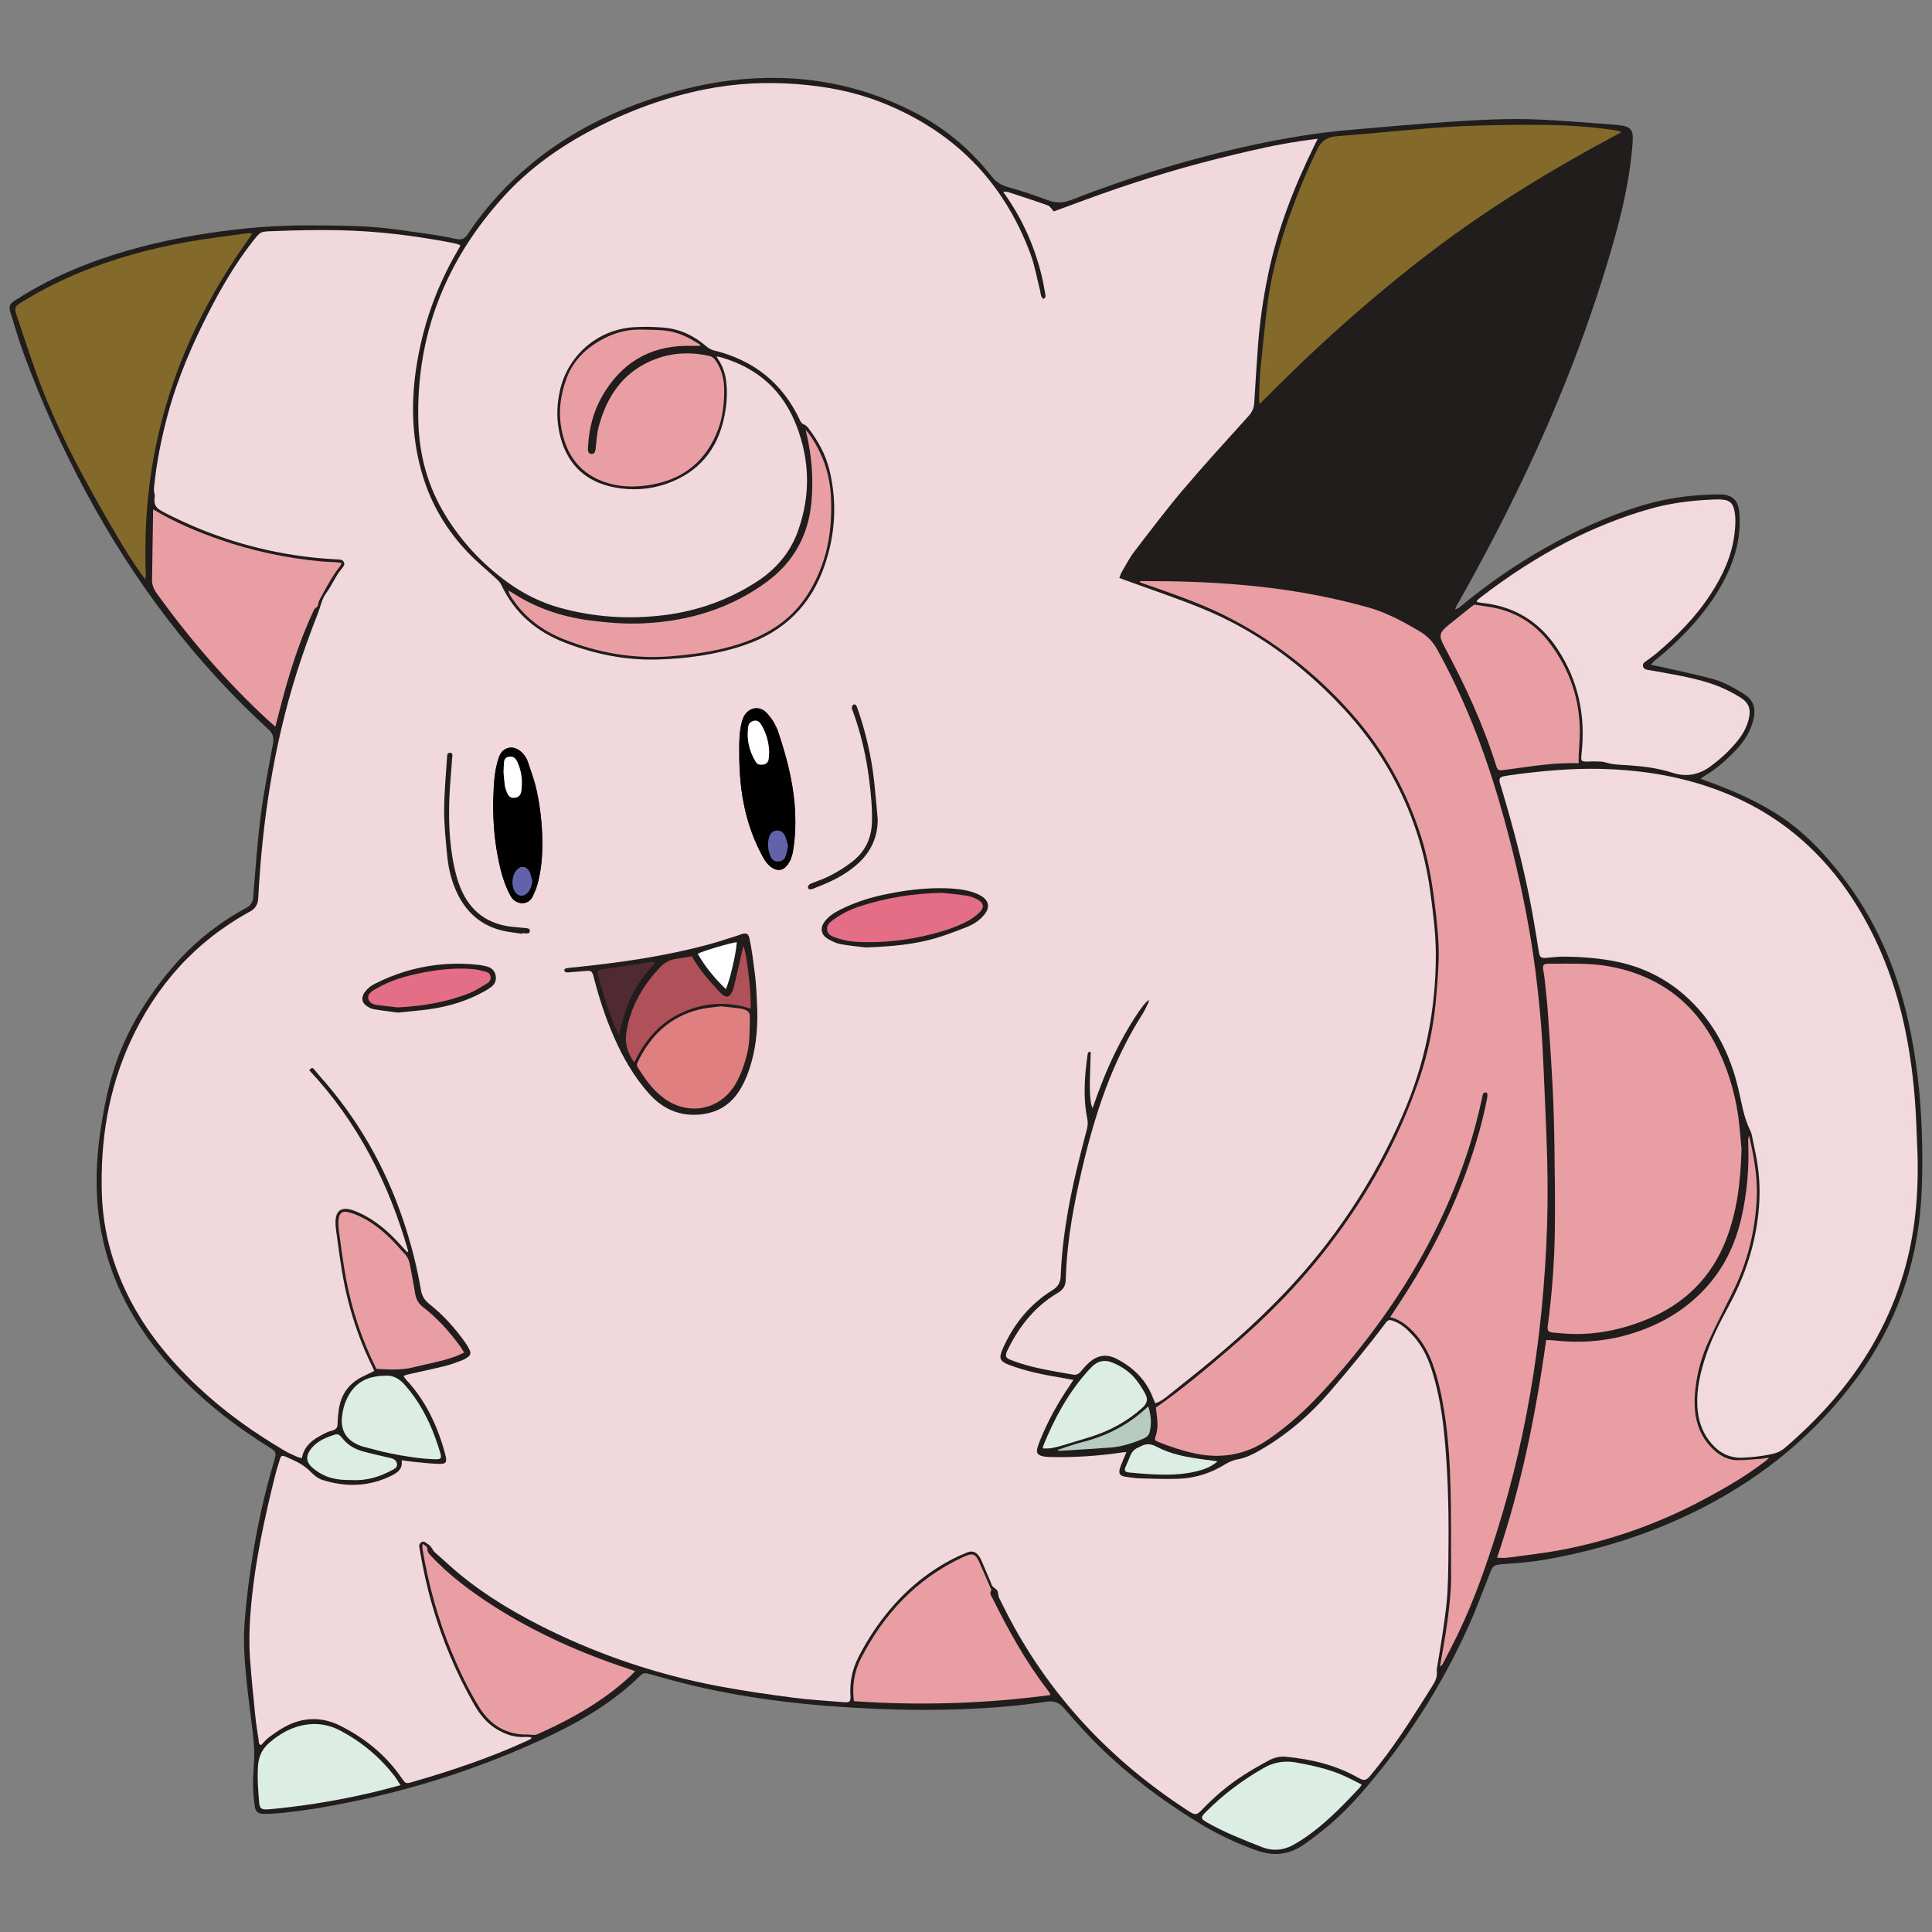 <?xml version="1.0" encoding="utf-8"?>
<!-- Generator: Adobe Illustrator 24.3.0, SVG Export Plug-In . SVG Version: 6.00 Build 0)  -->
<svg version="1.1" id="Layer_1" xmlns="http://www.w3.org/2000/svg" xmlns:xlink="http://www.w3.org/1999/xlink" x="0px" y="0px"
	 viewBox="0 0 720 720" style="enable-background:new 0 0 720 720;" xml:space="preserve">
<rect x="0" y="0" width="720" height="720" fill="#808080" stroke="none"/>
<style type="text/css">
	.st0{fill:#211D1C;}
	.st1{fill:#F1D8DD;}
	.st2{fill:#E89EA3;}
	.st3{fill:#F1D9DE;}
	.st4{fill:#83692A;}
	.st5{fill:#DCEDE6;}
	.st6{fill:#B8CBC3;}
	.st7{fill:#FFFFFF;}
	.st8{fill:#6262AB;}
	.st9{fill:#DF7F80;}
	.st10{fill:#B05159;}
	.st11{fill:#4F2A33;}
	.st12{fill:#E56E87;}
</style>
<g>
	<path class="st0" d="M615.18,247.73c2.72,0.58,5.08,1.05,7.42,1.59c5.18,1.19,10.38,2.27,15.5,3.66c3.91,1.06,7.49,3,10.95,5.1
		c0.46,0.28,0.9,0.59,1.34,0.89c2.96,2.02,3.9,4.8,3.25,8.26c-0.9,4.81-3.36,8.75-6.66,12.23c-3.58,3.78-7.45,7.21-11.97,9.85
		c-0.39,0.23-0.73,0.54-1.28,0.95c2.21,0.8,4.22,1.48,6.2,2.25c8.73,3.41,17.24,7.27,24.97,12.66c8.31,5.8,15.13,13.1,21.33,21.06
		c12.6,16.18,20.54,34.47,24.95,54.4c3.06,13.84,4.61,27.86,5.05,42.02c0.26,8.35,0.25,16.7-0.3,25.02
		c-1.61,24.33-9.57,46.4-24.07,66.02c-15.07,20.39-34.13,36.13-56.58,47.81c-18.72,9.74-38.62,16.03-59.34,19.72
		c-5.35,0.95-10.81,1.28-16.24,1.74c-2.88,0.25-3.32,0.48-4.4,3.2c-2.73,6.88-5.26,13.84-8.32,20.57
		c-10.49,23.08-24.17,44.12-41.04,63.06c-5.93,6.66-12.63,12.47-19.96,17.58c-5.41,3.77-11.09,4.51-17.25,2.38
		c-7.98-2.76-15.54-6.43-22.72-10.85c-13.22-8.15-25.59-17.45-36.65-28.37c-4.45-4.39-8.65-9.05-12.72-13.8
		c-1.88-2.19-3.69-2.99-6.62-2.56c-9.85,1.48-19.78,2.32-29.73,2.74c-11.64,0.48-23.28,0.4-34.92-0.12
		c-22.49-1-44.81-3.38-66.77-8.53c-5.76-1.35-11.46-2.97-17.16-4.55c-1.13-0.31-1.89-0.16-2.71,0.65
		c-10.52,10.34-23.06,17.59-36.34,23.71c-22.08,10.18-45.02,17.81-68.8,22.88c-10.07,2.15-20.21,3.93-30.48,4.86
		c-1.61,0.15-3.23,0.19-4.84,0.17c-2.02-0.02-3.03-0.76-3.31-2.8c-0.38-2.79-0.67-5.62-0.67-8.44c0-3.63,0.44-7.25,0.46-10.88
		c0.01-2.68-0.25-5.36-0.55-8.03c-0.72-6.42-1.64-12.81-2.29-19.24c-0.71-7.1-1.3-14.23-0.79-21.37c0.45-6.23,1.14-12.46,2.01-18.65
		c1.74-12.47,4.19-24.8,7.55-36.94c0.54-1.94,1.11-3.88,1.66-5.82c0.66-2.32,0.47-2.89-1.58-4.17c-6.35-3.95-12.5-8.19-18.35-12.86
		c-12.62-10.07-23.68-21.57-32.14-35.41c-7.99-13.08-12.66-27.26-13.92-42.57c-0.77-9.38-0.23-18.68,1.16-27.97
		c1.18-7.86,2.74-15.64,5.22-23.2c4.42-13.5,11.72-25.37,20.77-36.21c7.94-9.51,17.39-17.22,28.3-23.1
		c1.65-0.89,2.39-2.04,2.55-3.95c0.84-10.19,1.54-20.4,2.83-30.54c1.14-8.93,2.93-17.78,4.55-26.64c0.4-2.2,0.04-3.79-1.69-5.37
		c-27.63-25.3-49.86-54.79-67.63-87.7c-9.12-16.9-17.01-34.37-23.62-52.4c-1.81-4.92-3.25-9.98-4.8-14.99
		c-0.83-2.67-0.55-3.38,1.78-4.89c9.88-6.39,20.48-11.33,31.57-15.22c13.31-4.66,27.02-7.72,40.95-9.82
		c12.33-1.85,24.73-2.89,37.2-2.8c7.6,0.05,15.22,0.03,22.79,0.55c6.83,0.47,13.63,1.57,20.42,2.51c3.8,0.53,7.58,1.19,11.33,2
		c1.95,0.42,3.1-0.04,4.21-1.71c6.65-9.98,14.63-18.78,23.91-26.4c12.36-10.16,26.26-17.55,41.27-22.93
		c10.61-3.8,21.47-6.64,32.66-8.01c24.83-3.05,48.42,0.91,70.52,12.82c10.63,5.73,19.6,13.5,27.04,23c1.62,2.07,3.56,3.21,6.1,3.92
		c4.98,1.39,9.9,3.04,14.74,4.86c2.96,1.11,5.62,1.1,8.57-0.05c22.3-8.66,45.11-15.67,68.52-20.67c11.66-2.49,23.4-4.43,35.28-5.46
		c12.53-1.09,25.07-2.23,37.62-3.05c11.01-0.72,22.05-1.33,33.09-0.83c8.94,0.4,17.85,1.18,26.78,1.81c1.41,0.1,2.82,0.23,4.21,0.45
		c2.86,0.45,3.99,1.72,3.94,4.65c-0.04,2.22-0.27,4.43-0.51,6.64c-1.22,11.14-3.78,22-6.86,32.75
		c-8.51,29.77-19.71,58.5-32.99,86.45c-7.8,16.42-16.22,32.51-25.2,48.32c-0.22,0.38-0.36,0.8-0.68,1.51
		c1.31-0.35,1.99-1.09,2.73-1.69c9.51-7.77,19.53-14.79,30.21-20.86c11.97-6.8,24.41-12.56,37.64-16.46
		c8.96-2.64,18.17-3.76,27.5-3.86c0.4,0,0.81-0.01,1.21,0.01c4.01,0.2,6.19,2.21,6.59,6.23c0.73,7.4-0.6,14.47-3.5,21.28
		c-3.5,8.21-8.57,15.38-14.57,21.92c-4.15,4.52-8.63,8.7-13.43,12.52C616.21,246.6,615.85,247.05,615.18,247.73z"/>
	<g>
		<path class="st1" d="M198.06,647.89c-0.52,0.27-1.02,0.58-1.55,0.82c-13.98,6.41-28.52,11.28-43.28,15.51
			c-1.88,0.54-2.19,0.39-3.33-1.3c-5.9-8.67-13.73-15.09-23.05-19.76c-7.02-3.51-14.03-3.29-20.88,0.47
			c-2.05,1.13-3.98,2.52-5.86,3.92c-1,0.75-1.79,1.78-2.74,2.76c-1.09-0.16-0.88-1.19-0.98-1.88c-0.49-3.06-0.97-6.12-1.28-9.2
			c-0.7-6.96-1.41-13.93-1.92-20.9c-0.51-7.06-0.18-14.12,0.5-21.17c1.51-15.79,4.87-31.22,8.66-46.58c0.55-2.22,1.24-4.4,1.9-6.59
			c0.48-1.56,0.86-1.74,2.33-1.08c1.84,0.84,3.73,1.6,5.44,2.64c1.47,0.89,2.86,2.02,4.07,3.25c1.22,1.23,2.5,2.23,4.15,2.75
			c8.7,2.73,17.22,2.52,25.52-1.55c2.36-1.16,4.38-2.51,3.94-5.8c1.67,0.22,3.1,0.46,4.55,0.59c3.01,0.29,6.02,0.64,9.04,0.76
			c3,0.12,3.45-0.54,2.66-3.48c-2.79-10.41-7.18-20-14.65-27.97c-0.31-0.33-0.54-0.75-0.91-1.28c0.52-0.21,0.91-0.43,1.33-0.53
			c4.79-1.09,9.59-2.1,14.36-3.27c2.08-0.51,4.09-1.32,6.11-2.07c0.75-0.28,1.47-0.68,2.12-1.15c1.04-0.76,1.23-1.45,0.72-2.63
			c-0.4-0.92-0.91-1.81-1.49-2.63c-3.86-5.48-8.29-10.44-13.57-14.6c-1.76-1.38-2.73-3.02-3.1-5.2c-1.49-8.77-3.7-17.37-6.53-25.8
			c-6.81-20.31-17.27-38.5-31.63-54.43c-0.58-0.65-1.09-1.37-1.66-2.03c-0.59-0.68-1.14-0.57-1.78,0.39
			c18.07,19.29,29.68,42.2,36.88,67.48c-0.13,0.1-0.25,0.19-0.38,0.29c-0.57-0.61-1.15-1.2-1.7-1.82c-2.98-3.41-6.2-6.55-9.89-9.18
			c-2.64-1.89-5.45-3.47-8.52-4.55c-4.47-1.57-6.75,0.04-6.62,4.84c0.05,2.07,0.45,4.14,0.72,6.21c1,7.67,2.09,15.33,4.04,22.84
			c2.15,8.3,5.01,16.33,8.81,24.02c0.29,0.6,0.56,1.21,0.88,1.9c-0.47,0.24-0.87,0.46-1.29,0.66c-1.21,0.59-2.44,1.13-3.63,1.76
			c-5.04,2.67-7.71,6.95-8.38,12.55c-0.19,1.6-0.36,3.21-0.38,4.83c-0.02,1.29-0.55,1.99-1.75,2.34c-0.97,0.28-1.94,0.59-2.84,1.05
			c-1.43,0.73-2.89,1.46-4.18,2.41c-2.27,1.67-4.02,3.78-4.54,6.94c-0.78-0.25-1.48-0.39-2.12-0.68c-1.47-0.67-2.95-1.32-4.34-2.14
			c-11.64-6.86-22.59-14.65-32.42-23.95c-11.14-10.54-20.65-22.33-27.13-36.36c-5.17-11.19-8.12-22.93-8.52-35.27
			c-0.63-19.72,2.35-38.81,10.6-56.83c9.59-20.94,24.25-37.36,44.58-48.49c2.14-1.17,2.99-2.78,3.11-5.18
			c1.47-28.33,5.69-56.22,14.17-83.35c2.39-7.63,5.12-15.17,8.05-22.61c0.98-2.48,1.38-5.2,3.04-7.47c1.58-2.16,2.76-4.61,4.17-6.91
			c0.56-0.91,1.26-1.75,1.92-2.6c0.47-0.6,0.91-1.22,0.58-2.02c-0.37-0.88-1.17-1.03-2-1.08c-2.01-0.13-4.03-0.22-6.04-0.39
			c-18.21-1.56-35.62-6.17-52.21-13.84c-2.56-1.18-5.11-2.42-7.59-3.77c-2.59-1.41-3.1-2.7-2.66-5.65c0.07-0.45-0.19-0.95-0.25-1.43
			c-0.06-0.51-0.12-1.04-0.06-1.54c0.92-9.26,2.7-18.36,5.13-27.34c3.69-13.64,9.25-26.53,15.73-39.05
			c4.44-8.56,9.29-16.86,15.17-24.52c3.95-5.15,3.44-4.62,9.17-4.86c7.93-0.33,15.88-0.46,23.81-0.31
			c14.22,0.28,28.31,2.04,42.28,4.73c0.72,0.14,1.44,0.34,2.15,0.55c0.24,0.07,0.46,0.23,0.78,0.4c-0.36,0.64-0.67,1.23-1,1.81
			c-8.12,13.88-13.33,28.8-15.61,44.69c-1.91,13.34-1.35,26.59,2.63,39.56c3.32,10.82,9.02,20.27,16.82,28.41
			c3.34,3.49,7.11,6.57,10.66,9.87c0.67,0.62,1.35,1.34,1.73,2.15c4.91,10.51,13.07,17.43,23.75,21.55
			c10.98,4.23,22.32,6.57,34.12,6.27c11.08-0.29,21.97-1.76,32.54-5.3c15.04-5.03,25.1-15.04,30.17-29.99
			c3.88-11.46,4.6-23.18,1.79-35.01c-1.4-5.92-4.3-11.15-7.96-15.97c-0.43-0.56-1.04-1.11-1.69-1.36c-0.8-0.31-1.12-0.87-1.43-1.55
			c-6.45-13.87-17.28-22.38-32.03-26.02c-1.16-0.29-2.02-0.81-2.93-1.58c-4.55-3.91-9.82-6.41-15.82-6.92
			c-3.67-0.31-7.41-0.38-11.09-0.15c-13.57,0.84-24.7,10.51-27.61,23.76c-1.3,5.89-1.3,11.74,0.33,17.58
			c2.87,10.32,9.73,16.4,20.11,18.37c6.5,1.23,13.07,0.83,19.34-1.37c11.93-4.2,19.04-12.72,21.53-25.07
			c0.91-4.5,1.26-9.06,0.6-13.65c-0.4-2.77-1.35-5.34-2.92-7.67c-0.17-0.26-0.29-0.55-0.57-1.1c0.84,0.2,1.42,0.3,1.98,0.47
			c13.38,3.98,22.76,12.29,27.81,25.43c4.98,12.98,5.24,25.96,0.58,39.08c-2.97,8.36-8.45,14.6-15.83,19.29
			c-10.33,6.57-21.59,10.59-33.72,12.14c-13.24,1.69-26.33,0.88-39.21-2.69c-7.21-2-13.8-5.33-19.83-9.74
			c-9.24-6.76-16.89-15-22.87-24.77c-6.47-10.58-9.67-22.1-10.05-34.48c-0.98-32.47,10.14-60.39,31.79-84.26
			c9.5-10.48,20.91-18.58,33.43-25.11c13.14-6.85,26.93-11.91,41.48-14.83c11.43-2.29,22.94-2.87,34.55-1.96
			c10.53,0.83,20.84,2.73,30.69,6.55c27.12,10.52,45.98,29.36,56.15,56.66c1.63,4.38,2.4,9.09,3.59,13.64
			c0.28,1.07,0.16,2.29,1.15,3.17c1.2-0.31,0.88-1.24,0.76-1.94c-0.4-2.32-0.8-4.65-1.37-6.93c-2.63-10.7-7.01-20.61-13.33-29.66
			c-0.26-0.38-0.51-0.76-0.98-1.45c0.86,0.08,1.44,0.04,1.96,0.21c4.92,1.61,9.85,3.2,14.72,4.95c0.82,0.29,1.36,1.34,2.22,2.23
			c7.79-2.83,15.75-5.88,23.82-8.61c8.09-2.73,16.24-5.32,24.45-7.64c8.15-2.31,16.39-4.33,24.64-6.26
			c8.3-1.95,16.68-3.52,25.45-4.56c-0.44,0.88-0.77,1.53-1.09,2.18c-7.57,15.39-13.8,31.25-17.34,48.1
			c-1.91,9.1-3.24,18.28-3.89,27.56c-0.48,6.85-0.94,13.7-1.34,20.55c-0.11,1.91-0.76,3.42-2.06,4.86
			c-8.2,9.1-16.49,18.13-24.41,27.47c-6.35,7.49-12.27,15.35-18.25,23.15c-1.75,2.28-3.07,4.9-4.55,7.39
			c-0.4,0.68-0.64,1.45-1.04,2.37c0.69,0.27,1.22,0.49,1.76,0.68c9.6,3.51,19.31,6.75,28.78,10.59
			c17.3,7.01,32.45,17.39,45.93,30.26c9.75,9.31,18.22,19.61,24.8,31.43c7.71,13.87,12.6,28.65,14.69,44.38
			c1.02,7.67,2.02,15.35,2.02,23.11c0,20.73-4.04,40.62-12.34,59.65c-10.76,24.69-25.41,46.78-43.96,66.3
			c-11.53,12.13-24.16,23.03-37.29,33.38c-2.12,1.67-4.17,3.41-6.3,5.06c-1.42,1.1-2.83,2.25-4.71,2.76
			c-0.43-1.05-0.81-2.04-1.23-3.03c-2.63-6.17-7.23-10.49-13.08-13.5c-3.98-2.05-7.44-1.38-10.72,1.75
			c-1.02,0.97-1.93,2.06-2.86,3.13c-0.73,0.84-1.58,1.18-2.69,0.98c-6.76-1.18-13.55-2.2-20.1-4.35c-1.21-0.4-2.43-0.81-3.6-1.32
			c-1.32-0.58-1.55-1.23-1.1-2.59c0.13-0.38,0.31-0.75,0.49-1.11c4.3-8.77,10.19-16.15,18.73-21.16c1.95-1.14,2.78-2.67,2.84-4.93
			c0.33-12.02,2.26-23.83,4.82-35.55c2.65-12.11,5.77-24.07,10.13-35.69c3.62-9.67,8.09-18.93,13.64-27.65
			c0.86-1.36,1.51-2.85,2.22-4.3c0.12-0.24,0.08-0.57,0.13-0.99c-2.21,1.38-8,10.46-12.29,19.14c-3.37,6.82-6.12,13.89-8.65,21.15
			c-0.75-1.2-1.13-5.21-1-10.48c0.08-3.48,0.21-6.96,0.31-10.46c-0.94-0.07-1.09,0.43-1.16,0.99c-0.24,1.94-0.53,3.87-0.71,5.81
			c-0.58,6.19-0.64,12.35,0.64,18.49c0.25,1.19,0.06,2.56-0.26,3.76c-2.69,10.21-5.28,20.45-7.09,30.87
			c-1.35,7.83-2.31,15.71-2.61,23.66c-0.09,2.33-0.95,3.91-2.92,5.13c-8.52,5.26-14.55,12.67-18.6,21.77
			c-0.05,0.12-0.11,0.24-0.17,0.37c-1.46,3.38-0.97,4.5,2.47,5.81c6.39,2.43,13.05,3.74,19.76,4.84c1.31,0.21,2.62,0.48,4.19,0.76
			c-0.48,0.75-0.81,1.3-1.17,1.82c-4.6,6.68-8.51,13.72-11.48,21.27c-0.32,0.81-0.63,1.64-0.82,2.49c-0.35,1.5,0.1,2.31,1.6,2.75
			c0.89,0.26,1.85,0.36,2.78,0.39c9.31,0.27,18.56-0.39,27.77-1.75c0.25-0.04,0.51-0.04,1.1-0.09c-0.44,1.04-0.8,1.87-1.14,2.71
			c-0.45,1.12-0.96,2.23-1.3,3.38c-0.55,1.85-0.09,2.73,1.78,3.07c2.05,0.36,4.13,0.62,6.21,0.68c4.5,0.14,9.02,0.26,13.52,0.14
			c6.31-0.17,12.19-2,17.57-5.32c1.51-0.93,3.06-1.62,4.82-1.94c2.88-0.52,5.49-1.78,8.01-3.22c10.11-5.76,18.79-13.2,26.37-22.02
			c7.02-8.18,13.89-16.47,20.36-25.09c1.36-1.81,1.6-1.89,3.69-1.07c2.77,1.09,4.87,3.1,6.83,5.24c3.88,4.21,6.06,9.34,7.63,14.75
			c2.13,7.32,3.38,14.81,4.11,22.4c1.24,12.88,1.64,25.79,1.57,38.72c-0.03,6.46-0.06,12.93-0.38,19.38
			c-0.22,4.43-0.85,8.84-1.46,13.23c-0.69,4.93-1.57,9.83-2.35,14.74c-0.11,0.66-0.25,1.35-0.18,2.01c0.25,2.16-0.69,3.84-1.79,5.59
			c-5.46,8.65-10.85,17.35-16.97,25.57c-1.93,2.59-3.94,5.12-5.99,7.62c-1.55,1.89-2.41,2.04-4.52,0.83
			c-8.35-4.77-17.47-6.91-26.93-7.84c-2.19-0.22-4.35,0.28-6.25,1.3c-3.38,1.81-6.71,3.71-9.93,5.79
			c-5.56,3.59-10.57,7.89-15.15,12.68c-1.89,1.98-2.51,2.07-4.86,0.55c-29.16-18.84-52.22-43.28-68.11-74.29
			c-0.86-1.68-1.67-3.38-2.53-5.05c-0.42-0.82-0.39-1.75-0.61-2.56c-0.21-0.77-1.32-1.25-1.95-1.95c-0.3-0.33-0.39-0.85-0.57-1.28
			c-1.16-2.72-2.3-5.46-3.48-8.17c-0.32-0.73-0.71-1.46-1.2-2.09c-1.09-1.4-2.57-1.72-4.16-1.09c-1.81,0.72-3.6,1.52-5.33,2.41
			c-12.2,6.28-21.8,15.45-29.41,26.75c-2.14,3.17-4.08,6.5-5.82,9.91c-2.3,4.51-3.3,9.36-2.96,14.46c0.13,1.99-0.31,2.47-2.28,2.31
			c-6.51-0.52-13.04-0.89-19.5-1.75c-9.33-1.23-18.67-2.57-27.91-4.33c-21.85-4.18-42.81-11.13-62.8-20.92
			c-11.7-5.73-22.88-12.31-32.99-20.58c-3.18-2.6-6.14-5.45-9.25-8.13c-1.06-0.91-1.36-2.39-2.66-3.15
			c-0.81-0.48-1.41-1.36-2.46-0.78c-1.14,0.63-0.85,1.7-0.68,2.7c1.17,6.83,2.6,13.61,4.51,20.28c3.76,13.12,8.99,25.64,15.76,37.5
			c2.06,3.61,4.59,6.81,8.18,9.05c3.33,2.08,6.89,3.32,10.89,3.06c0.71-0.05,1.43,0.06,2.14,0.09
			C197.96,647.56,198.01,647.73,198.06,647.89z M275.5,279.39c-0.06,9.03,0.65,15.9,2.22,22.68c1.41,6.05,3.58,11.82,6.57,17.28
			c0.88,1.61,1.91,3.09,3.52,4.07c2.13,1.29,3.96,1,5.51-0.93c1.16-1.45,1.82-3.13,2.13-4.95c1.06-6.07,1.16-12.17,0.62-18.28
			c-0.8-9.02-3.14-17.71-5.99-26.27c-0.9-2.72-2.38-5.13-4.3-7.23c-2.45-2.69-6.27-2.34-8.26,0.72c-0.5,0.77-0.83,1.69-1.07,2.58
			C275.38,273.13,275.52,277.31,275.5,279.39z M282.23,376.86c-0.17-3.42-0.24-6.85-0.53-10.27c-0.3-3.48-0.79-6.95-1.27-10.41
			c-0.31-2.2-0.68-4.39-1.15-6.55c-0.35-1.61-1.08-1.99-2.64-1.59c-0.45,0.12-0.88,0.33-1.33,0.47c-3.79,1.18-7.54,2.48-11.36,3.5
			c-16.28,4.37-32.91,6.75-49.65,8.46c-1.14,0.12-2.28,0.19-3.4,0.39c-0.27,0.05-0.65,0.54-0.64,0.8c0.02,0.25,0.46,0.6,0.77,0.68
			c0.44,0.11,0.94,0.02,1.4-0.02c2.01-0.15,4.02-0.32,6.03-0.48c1.82-0.15,2.19,0.11,2.7,1.92c0.13,0.45,0.24,0.91,0.36,1.36
			c1.87,7.24,4.22,14.31,7.21,21.17c3.38,7.75,7.54,15.04,13.22,21.36c4.85,5.4,10.86,8.25,18.26,7.74
			c6.13-0.42,11.12-2.9,14.7-7.99c1.92-2.72,3.25-5.73,4.31-8.86C281.6,391.5,282.36,384.25,282.23,376.86z M183.77,300.09
			c0.05,5.94,0.45,11.78,1.47,17.56c0.86,4.84,1.93,9.63,3.98,14.13c0.44,0.98,0.93,1.95,1.53,2.83c1.69,2.46,6.15,3.01,7.81-0.58
			c0.67-1.46,1.33-2.96,1.75-4.5c1.09-4.04,1.64-8.18,1.76-12.36c0.21-7.63-0.47-15.21-2.09-22.65c-0.78-3.59-2.06-7.09-3.26-10.58
			c-0.64-1.87-1.81-3.46-3.54-4.53c-2.52-1.56-5.53-0.76-6.85,1.91c-0.53,1.07-0.86,2.26-1.15,3.43
			C183.92,289.8,183.95,295,183.77,300.09z M322.75,353.08c9.84-0.35,17.81-1.13,25.55-3.34c4.06-1.16,8.02-2.7,11.96-4.25
			c2.65-1.04,5.03-2.6,6.79-4.92c1.81-2.37,1.48-4.75-0.99-6.42c-1.04-0.7-2.24-1.23-3.44-1.62c-3.16-1.03-6.45-1.38-9.75-1.49
			c-8.32-0.28-16.51,0.82-24.61,2.63c-5.27,1.18-10.35,2.93-15.18,5.36c-2.18,1.1-4.22,2.4-5.73,4.37c-1.79,2.36-1.48,4.85,1.03,6.4
			c1.52,0.94,3.25,1.76,4.98,2.07C317.05,352.54,320.8,352.84,322.75,353.08z M148.27,377.37c4.15-0.44,7.98-0.72,11.77-1.26
			c7.18-1.02,14.05-3.08,20.42-6.64c0.88-0.49,1.74-1.03,2.55-1.63c1.43-1.05,2.02-2.48,1.72-4.24c-0.31-1.78-1.43-2.87-3.1-3.37
			c-0.96-0.29-1.96-0.48-2.96-0.6c-5.3-0.63-10.6-0.64-15.91-0.03c-8.11,0.95-15.77,3.33-23.04,7.01c-1.64,0.83-3.06,1.98-4.05,3.56
			c-1.1,1.77-0.74,3.61,1,4.75c0.83,0.54,1.78,1.05,2.74,1.21C142.43,376.64,145.5,376.99,148.27,377.37z M194.63,347.99
			c0.01-0.07,0.02-0.14,0.03-0.22c0.47,0.03,0.94,0.04,1.41,0.08c0.65,0.05,1.3,0,1.37-0.8c0.08-0.88-0.55-1.1-1.3-1.16
			c-1.61-0.13-3.21-0.3-4.82-0.45c-9.37-0.88-15.94-5.6-19.6-14.29c-0.62-1.48-1.16-3.02-1.58-4.57
			c-2.56-9.52-3.04-19.25-2.68-29.04c0.18-4.97,0.71-9.93,1.02-14.9c0.05-0.76,0.55-2.01-0.78-2.11c-1.09-0.08-1.06,1.09-1.11,1.83
			c-0.42,6.51-1.05,13.02-1.07,19.54c-0.02,5.5,0.57,11.01,1.08,16.5c0.46,5.05,1.6,9.96,3.83,14.56c3.49,7.21,9,12,16.85,13.87
			C189.68,347.41,192.18,347.62,194.63,347.99z M327.1,305.25c-0.44-4.68-0.81-9.37-1.33-14.05c-1.02-9.26-3.11-18.28-6.17-27.07
			c-0.11-0.32-0.22-0.63-0.36-0.94c-0.26-0.59-0.78-0.86-1.29-0.54c-0.3,0.18-0.43,0.74-0.52,1.15c-0.05,0.23,0.13,0.51,0.22,0.76
			c3.19,8.55,5.2,17.37,6.31,26.41c0.64,5.21,1.17,10.42,0.97,15.69c-0.23,6.02-2.66,10.88-7.46,14.55
			c-3.44,2.63-7.12,4.83-11.12,6.48c-1.49,0.61-3.03,1.11-4.49,1.77c-0.37,0.17-0.77,0.8-0.75,1.19c0.05,0.76,0.71,0.88,1.37,0.72
			c0.26-0.06,0.51-0.15,0.76-0.25c1.31-0.53,2.62-1.06,3.92-1.6c4.37-1.82,8.47-4.1,12.06-7.22
			C324.4,317.79,327.13,312.19,327.1,305.25z"/>
		<path class="st2" d="M424.91,216.56c0.65,0,1.3,0,1.95,0c11.51-0.03,23.01,0.34,34.49,1.29c16.4,1.36,32.57,4.03,48.43,8.48
			c6.94,1.95,13.19,5.33,19.34,8.99c2.88,1.71,4.93,3.91,6.56,6.85c9.99,18.05,17.39,37.14,23.14,56.9
			c4.64,15.97,8.43,32.14,11.26,48.53c1.71,9.88,2.93,19.83,3.85,29.82c1.13,12.34,1.46,24.71,2.02,37.08
			c0.51,11.3,0.89,22.6,0.78,33.9c-0.1,10.77-0.68,21.52-1.55,32.25c-0.87,10.74-2.14,21.42-3.81,32.06
			c-3.1,19.77-7.57,39.22-13.59,58.31c-4.05,12.84-8.49,25.54-14.34,37.69c-1.84,3.82-3.81,7.57-5.74,11.34
			c-0.2,0.39-0.49,0.74-1.06,0.98c0.35-2.03,0.69-4.06,1.06-6.08c1.37-7.55,2.45-15.14,2.95-22.8c0.16-2.48,0.12-4.98,0.11-7.47
			c-0.03-10.03,0.08-20.06-0.18-30.08c-0.25-9.55-0.83-19.09-2.35-28.55c-0.98-6.12-2.26-12.17-4.41-18
			c-1.86-5.07-4.59-9.56-8.64-13.21c-2.03-1.83-4.26-3.27-7.09-3.99c1.42-2.16,2.75-4.16,4.06-6.18
			c10.29-15.79,18.89-32.44,25.11-50.26c2.84-8.14,5.25-16.39,6.9-24.86c0.32-1.64,0.17-2.48-0.5-2.44
			c-1.19,0.09-1.13,1.17-1.31,1.98c-1.57,7.17-3.42,14.26-5.75,21.22c-7.77,23.25-19.26,44.54-33.81,64.22
			c-7.21,9.75-14.93,19.09-23.41,27.77c-5.09,5.21-10.61,9.92-16.62,14.07c-8.42,5.82-17.59,7.38-27.5,5.28
			c-4.62-0.98-9.08-2.48-13.46-4.22c-1.42-0.56-1.62-0.81-1.18-2.05c1.07-2.97,0.76-5.97,0.36-8.98c-0.09-0.66-0.18-1.32-0.25-1.82
			c9.71-6.74,18.59-14.25,27.42-21.8c13.54-11.58,26.03-24.19,36.9-38.34c14.71-19.15,26.34-39.97,34.06-62.91
			c3.08-9.16,5.04-18.57,5.95-28.18c0.5-5.22,0.92-10.46,1.08-15.7c0.21-7.15-0.66-14.24-1.53-21.32
			c-1.03-8.36-2.52-16.64-5.06-24.68c-5.42-17.11-13.99-32.45-25.94-45.88c-13.49-15.16-29.2-27.44-47.39-36.48
			c-8.27-4.11-16.96-7.21-25.66-10.26c-1.9-0.67-3.8-1.33-5.7-2C424.89,216.87,424.9,216.72,424.91,216.56z"/>
		<path class="st3" d="M714.59,429.84c0.48,15.1-0.86,29.98-5.15,44.53c-5.07,17.17-13.65,32.43-25.15,46.09
			c-5.78,6.86-12.17,13.12-18.95,18.99c-1.42,1.23-2.95,1.99-4.79,2.39c-3.7,0.8-7.42,1.25-11.2,1.4c-4.8,0.19-8.59-1.79-11.64-5.39
			c-2.77-3.28-4.37-7.06-4.92-11.31c-0.85-6.55,0.35-12.88,2.23-19.1c2.21-7.31,5.63-14.11,9.27-20.79
			c5.26-9.66,8.89-19.86,10.54-30.76c1.27-8.33,1.26-16.62-0.35-24.89c-0.46-2.37-0.94-4.75-1.45-7.11
			c-0.18-0.85-0.35-1.74-0.74-2.51c-2.52-5.07-3.25-10.63-4.56-16.04c-2.41-9.93-6.42-19.11-12.9-27.11
			c-8.97-11.08-20.47-17.86-34.54-20.27c-5.59-0.96-11.22-1.37-16.87-1.45c-2.21-0.03-4.43,0.2-6.64,0.41
			c-2.58,0.24-2.94-0.01-3.34-2.46c-0.77-4.78-1.52-9.57-2.39-14.33c-2.87-15.77-6.94-31.24-11.55-46.58
			c-0.17-0.58-0.4-1.15-0.54-1.73c-0.4-1.66-0.05-2.25,1.6-2.55c1.52-0.28,3.05-0.51,4.59-0.71c10.15-1.3,20.34-2.22,30.59-2.03
			c16.9,0.32,33.34,3.09,48.98,9.74c21.21,9.01,37.17,23.91,48.75,43.68c8,13.66,13.31,28.33,16.54,43.79
			c2.41,11.55,3.65,23.25,4.14,35.03C714.3,422.45,714.44,426.14,714.59,429.84z"/>
		<path class="st2" d="M649.01,428.25c-0.33,12.62-1.75,23.31-5.67,33.55c-5.46,14.23-15.46,24.05-29.46,29.85
			c-8.41,3.48-17.16,5.48-26.29,5.5c-2.95,0.01-5.91-0.27-8.85-0.54c-1.8-0.16-2.16-0.73-1.92-2.55
			c1.51-11.48,2.42-23.02,2.61-34.59c0.17-10.83,0.01-21.66-0.14-32.5c-0.1-7.33-0.31-14.66-0.68-21.98
			c-0.49-9.54-1.15-19.06-1.83-28.59c-0.3-4.16-0.82-8.3-1.25-12.45c-0.08-0.73-0.22-1.46-0.36-2.18c-0.4-2.09-0.01-2.63,2.04-2.63
			c4.44,0,8.88-0.06,13.32,0.07c7.88,0.24,15.48,1.85,22.72,5.01c11.37,4.96,19.7,13.18,25.53,24.01c4.7,8.73,7.64,18.07,9.03,27.88
			C648.43,420.7,648.72,425.34,649.01,428.25z"/>
		<path class="st3" d="M550.33,223.95c0.45-0.43,0.88-0.9,1.37-1.27c10.11-7.77,20.72-14.75,32.05-20.62
			c9.89-5.12,20.15-9.27,30.86-12.35c7.68-2.22,15.54-3.17,23.49-3.54c1.27-0.06,2.55-0.09,3.82,0.02c2.6,0.23,3.86,1.33,4.41,3.93
			c0.62,2.93,0.43,5.9,0.07,8.84c-0.99,8.28-4.43,15.61-8.92,22.5c-5.56,8.55-12.65,15.7-20.42,22.22c-1.08,0.9-2.25,1.7-3.38,2.54
			c-0.76,0.56-1.69,1.06-1.34,2.22c0.33,1.1,1.35,1.12,2.29,1.29c7.54,1.36,15.14,2.5,22.46,4.84c4.18,1.34,8.12,3.22,11.83,5.58
			c2.59,1.65,3.54,3.9,2.98,6.89c-0.62,3.33-2.12,6.23-4.2,8.84c-3.04,3.81-6.61,7.08-10.55,9.94c-1.87,1.35-3.94,2.27-6.23,2.75
			c-2.67,0.56-5.25,0.18-7.76-0.62c-5.3-1.69-10.75-2.38-16.27-2.75c-2.87-0.19-5.75-0.18-8.57-1.07c-1.49-0.47-3.19-0.3-4.8-0.38
			c-0.47-0.03-0.94,0.07-1.41,0.07c-2.98,0.05-3.03-0.06-2.7-3.05c1.53-14-1.16-27.04-8.96-38.9c-6.67-10.14-16-15.91-28.09-17.17
			c-0.63-0.07-1.25-0.19-1.87-0.29C550.43,224.27,550.38,224.11,550.33,223.95z"/>
		<path class="st2" d="M557.91,580.54c8.99-26.49,14.47-53.55,18.3-81.17c0.92,0.04,1.71,0.03,2.49,0.12
			c8.98,1.03,17.88,0.63,26.63-1.72c12.38-3.33,23.17-9.36,31.59-19.21c6.16-7.21,9.98-15.61,12.07-24.81
			c2.11-9.3,2.92-18.73,2.51-28.26c-0.03-0.72,0-1.44,0.33-2.22c0.32,1.41,0.67,2.82,0.96,4.24c1.28,6.28,2.2,12.59,1.91,19.03
			c-0.57,12.34-3.53,24.05-9.03,35.12c-2.96,5.96-6.02,11.89-8.81,17.93c-2.63,5.71-4.35,11.73-5.03,18
			c-0.51,4.65-0.47,9.27,1.04,13.78c1.27,3.8,3.47,6.96,6.51,9.56c2.39,2.04,5.16,3.25,8.29,3.23c2.95-0.02,5.9-0.33,8.85-0.54
			c0.79-0.06,1.58-0.23,2.78-0.42c-0.57,0.56-0.83,0.88-1.15,1.13c-7.37,5.72-15.42,10.34-23.63,14.7
			c-16.64,8.84-34.21,15.08-52.71,18.58c-6.67,1.26-13.44,1.99-20.17,2.91C560.53,580.67,559.39,580.54,557.91,580.54z"/>
		<path class="st4" d="M603.99,49.41C579.13,62.63,555.1,77.17,532.7,94.3c-22.37,17.12-43.25,35.92-63.23,56.25
			c-0.12-0.78-0.26-1.21-0.25-1.63c0.12-3.43,0.12-6.86,0.43-10.27c0.67-7.3,1.47-14.59,2.26-21.87c1.37-12.57,4.5-24.72,8.76-36.6
			c3.02-8.43,6.44-16.68,10.35-24.74c1.45-2.99,3.62-4.39,6.92-4.65c11.6-0.93,23.18-2.07,34.78-3c6.1-0.49,12.22-0.82,18.33-0.99
			c8.07-0.22,16.14-0.37,24.21-0.26c8.88,0.12,17.74,0.64,26.54,2c0.71,0.11,1.41,0.3,2.12,0.45
			C603.95,49.12,603.97,49.26,603.99,49.41z"/>
		<path class="st4" d="M54.14,215.86c-0.67-0.88-1.13-1.43-1.54-2.02c-5.87-8.31-10.86-17.17-15.86-26.01
			c-8.1-14.29-15.66-28.87-21.52-44.23c-3.36-8.79-6.19-17.77-9.22-26.69c-0.71-2.09-0.36-2.8,1.75-4.11
			c8.37-5.2,17.18-9.5,26.4-12.97c13.39-5.05,27.21-8.45,41.35-10.6c5.38-0.82,10.79-1.52,16.18-2.25c0.65-0.09,1.31-0.01,2.34-0.01
			c-0.48,0.75-0.8,1.29-1.17,1.81c-7.32,10.18-13.8,20.87-19.29,32.15c-8.24,16.92-13.92,34.65-16.93,53.24
			c-2.12,13.07-2.76,26.21-2.32,39.42c0.01,0.4,0.02,0.81,0.01,1.21C54.31,215,54.25,215.19,54.14,215.86z"/>
		<path class="st2" d="M57.13,189.83c7.88,4.79,16.23,8.28,24.79,11.26c12.19,4.24,24.74,6.89,37.58,8.11
			c1.74,0.17,3.49,0.19,5.24,0.3c0.79,0.05,1.57,0.15,2.61,0.26c-0.32,0.62-0.45,1.05-0.71,1.38c-3.01,3.75-5.14,8.04-7.46,12.22
			c-0.29,0.52-0.47,1.12-0.59,1.7c-0.12,0.6-0.12,1.1-0.87,1.41c-0.45,0.19-0.76,0.89-1,1.41c-5.43,11.63-9.16,23.84-12.37,36.23
			c-0.55,2.14-1.11,4.29-1.73,6.7c-1.17-1.03-2.17-1.89-3.14-2.79c-15.32-14.18-28.84-29.95-41.05-46.85
			c-1.1-1.52-1.79-3.17-1.77-5.05c0.11-8.48,0.25-16.95,0.39-25.43C57.05,190.38,57.11,190.08,57.13,189.83z"/>
		<path class="st2" d="M261.11,128.89c-1.93,0-3.6-0.01-5.27,0c-14.06,0.14-24.41,6.62-31.36,18.62c-3.39,5.85-5,12.31-5.34,19.07
			c-0.02,0.34-0.06,0.67-0.04,1.01c0.06,1.01,0.61,1.65,1.43,1.59c0.88-0.06,1.26-0.63,1.37-1.47c0.39-2.93,0.49-5.94,1.25-8.78
			c2.65-9.82,7.59-18.15,16.84-23.16c7.64-4.14,15.81-4.99,24.29-3.15c1.07,0.23,1.77,0.84,2.38,1.7c2.44,3.45,3.27,7.38,3.23,11.47
			c-0.05,4.85-0.55,9.69-2.28,14.28c-4.3,11.41-12.48,18.27-24.45,20.49c-5.06,0.94-10.21,1.1-15.24-0.15
			c-10.32-2.58-16.33-9.3-18.51-19.65c-1.44-6.81-0.63-13.43,1.75-19.84c2.46-6.6,7.29-11.2,13.41-14.52
			c4.71-2.56,9.73-3.77,15.13-3.55c3.56,0.14,7.14-0.02,10.65,0.76c3.74,0.82,7.03,2.63,10.24,4.63
			C260.73,128.34,260.82,128.53,261.11,128.89z"/>
		<path class="st2" d="M391.39,631.7c-24.34,3.22-48.71,3.99-73.17,2.28c-0.73-5.78,0.14-11.1,2.7-16.06
			c8.53-16.49,20.61-29.47,37.62-37.48c4.09-1.93,4.98-1.6,6.75,2.49c1.34,3.08,2.69,6.15,4.03,9.23c0.07,0.17,0.18,0.43,0.11,0.53
			c-0.82,1.16,0.02,2.07,0.48,2.99c5.92,11.88,12.3,23.49,20.43,34.04c0.33,0.43,0.63,0.87,0.93,1.32
			C391.33,631.15,391.32,631.3,391.39,631.7z"/>
		<path class="st2" d="M157.49,575.31c1.04,0.78,1.94,1.02,1.83,2.29c-0.05,0.55,0.39,1.26,0.81,1.71
			c7.08,7.68,15.37,13.85,24.15,19.45c15.53,9.89,32.21,17.3,49.65,23.07c0.82,0.27,1.64,0.57,2.76,0.96
			c-0.85,0.86-1.51,1.58-2.23,2.24c-8.25,7.59-17.7,13.36-27.72,18.26c-2.05,1-4.15,1.92-6.21,2.91c-0.76,0.36-1.47,0.41-2.32,0.31
			c-1.59-0.2-3.23-0.03-4.81-0.24c-6.61-0.88-11.41-4.54-14.84-10.08c-3.93-6.37-7.14-13.11-10.04-20.01
			c-5.3-12.59-8.85-25.67-11.11-39.12C157.33,576.61,157.44,576.11,157.49,575.31z"/>
		<path class="st2" d="M549.42,225.32c2,0.3,3.79,0.56,5.57,0.84c9.44,1.49,17.02,6.12,22.71,13.72
			c7.22,9.66,11.03,20.55,11.06,32.66c0.01,2.95-0.29,5.91-0.42,8.86c-0.04,0.93-0.01,1.86-0.01,3.01c-1.29,0-2.48-0.01-3.67,0
			c-8.17,0.07-16.18,1.54-24.25,2.55c-2.04,0.25-2.29,0.15-2.9-1.81c-4.85-15.46-11.66-30.07-19.29-44.31
			c-2.1-3.92-1.88-5.06,1.59-7.89c2.76-2.25,5.55-4.47,8.34-6.7C548.63,225.87,549.12,225.54,549.42,225.32z"/>
		<path class="st2" d="M300.24,160.17c0.63,0.75,0.99,1.12,1.29,1.54c5.03,7.1,7.78,14.96,8.16,23.69
			c0.39,8.98-0.49,17.74-3.73,26.17c-3.15,8.19-7.75,15.36-14.9,20.68c-5.47,4.08-11.64,6.68-18.16,8.55
			c-7.34,2.1-14.85,3.09-22.45,3.74c-13.97,1.19-27.35-1.15-40.3-6.29c-8.15-3.24-14.87-8.33-19.66-15.79
			c-0.45-0.71-0.85-1.46-1.04-2.4c0.5,0.28,1.01,0.54,1.49,0.85c8.68,5.62,18.2,8.86,28.43,10.24c6.82,0.92,13.65,1.48,20.53,1.15
			c16.78-0.82,32.34-5.47,45.96-15.53c9.81-7.25,15.34-17.16,16.51-29.35c0.83-8.64,0.2-17.2-1.77-25.65
			C300.51,161.39,300.42,161.01,300.24,160.17z"/>
		<path class="st2" d="M172.96,504.07c-1.24,0.56-2.12,1.02-3.05,1.37c-5.12,1.9-10.52,2.76-15.79,4.1
			c-4.54,1.15-9.06,0.86-13.83,0.61c-0.65-1.34-1.37-2.78-2.04-4.23c-5.05-10.94-8.32-22.4-10.13-34.3
			c-0.68-4.45-1.32-8.91-1.88-13.38c-0.17-1.39-0.19-2.83,0-4.22c0.28-2.01,1.44-2.8,3.44-2.32c1.49,0.36,2.95,0.92,4.34,1.57
			c5.08,2.36,9.27,5.92,13.1,9.93c1.16,1.22,2.2,2.55,3.39,3.73c1.2,1.19,1.91,2.59,2.22,4.21c0.69,3.63,1.4,7.26,1.98,10.9
			c0.34,2.11,1.27,3.8,2.95,5.09c5.33,4.09,9.74,9.05,13.71,14.43C171.9,502.25,172.3,503.01,172.96,504.07z"/>
		<path class="st5" d="M507.45,665.04c-0.33,0.54-0.45,0.86-0.67,1.09c-5.62,5.98-11.28,11.92-17.87,16.86
			c-2.3,1.73-4.72,3.34-7.25,4.71c-3.61,1.94-7.51,2.17-11.33,0.67c-6.88-2.7-13.77-5.4-20.23-9.04c-2.77-1.56-2.82-1.96-0.56-4.22
			c6.4-6.42,13.6-11.79,21.47-16.28c3.79-2.16,7.8-2.77,12.06-2c5.76,1.05,11.48,2.29,16.89,4.56
			C502.48,662.47,504.89,663.79,507.45,665.04z"/>
		<path class="st5" d="M149.25,665.28c-3.62,0.95-6.77,1.84-9.96,2.59c-11.53,2.71-23.18,4.77-34.97,6
			c-1.61,0.17-3.21,0.35-4.82,0.44c-2.07,0.12-2.73-0.43-2.9-2.44c-0.39-4.56-0.77-9.11-0.46-13.7c0.24-3.56,1.56-6.43,4.3-8.77
			c4.14-3.53,8.68-6.06,14.17-6.74c4.29-0.53,8.36,0.26,12.12,2.24c7.9,4.16,14.64,9.77,20.16,16.81
			C147.66,662.7,148.29,663.81,149.25,665.28z"/>
		<path class="st5" d="M143.85,512.69c2.45-0.21,4.87,1,6.95,3.34c5.07,5.73,8.64,12.3,11.28,19.42c0.75,2.01,1.43,4.06,2.03,6.12
			c0.55,1.87,0.18,2.31-1.74,2.26c-5.73-0.14-11.37-1.09-16.97-2.21c-3.35-0.67-6.65-1.62-9.97-2.47c-0.65-0.17-1.28-0.4-1.9-0.67
			c-4.49-1.96-6.57-5.4-6.11-10.27c0.25-2.62,0.94-5.16,2.14-7.52C132.38,515.1,137.08,512.7,143.85,512.69z"/>
		<path class="st5" d="M388.59,539.77c0.13-0.53,0.17-0.87,0.29-1.17c4-9.84,8.99-19.09,16.04-27.12c0.67-0.76,1.35-1.5,2.07-2.2
			c2.2-2.14,4.71-2.67,7.59-1.48c3.29,1.36,6.22,3.26,8.48,5.99c1.4,1.69,2.6,3.59,3.68,5.51c1.2,2.14,0.79,3.72-1.04,5.36
			c-5.75,5.17-12.38,8.73-19.76,10.97c-3.47,1.05-6.93,2.13-10.41,3.15C393.36,539.43,391.16,540,388.59,539.77z"/>
		<path class="st5" d="M131.15,551.57c-3.61,0.04-7.37-0.23-10.81-1.99c-1.53-0.78-3.03-1.77-4.27-2.96c-2-1.91-2.04-4.1-0.42-6.34
			c1.46-2.01,3.44-3.37,5.69-4.37c0.61-0.27,1.25-0.5,1.88-0.73c2.81-1.03,2.81-1.03,4.8,1.31c1.94,2.29,4.48,3.64,7.3,4.42
			c2.91,0.8,5.86,1.43,8.8,2.14c0.59,0.14,1.19,0.22,1.77,0.4c1.1,0.33,1.95,0.96,2.07,2.2c0.11,1.15-0.77,1.65-1.6,2.1
			C141.67,550.28,136.74,551.91,131.15,551.57z"/>
		<path class="st5" d="M453.74,544.59c-2.29,2.04-4.97,3.04-7.77,3.72c-5.54,1.35-11.18,1.4-16.83,1.1
			c-2.75-0.14-5.49-0.38-8.23-0.64c-1.81-0.17-2.08-0.75-1.33-2.39c0.58-1.28,1.13-2.57,1.65-3.88c0.46-1.17,1.2-2.09,2.28-2.72
			c0.52-0.3,1.1-0.5,1.63-0.79c1.98-1.06,3.74-0.99,5.84,0.13c5.34,2.85,11.25,3.91,17.19,4.72
			C450.03,544.09,451.88,544.34,453.74,544.59z"/>
		<path class="st6" d="M394.28,540.29c2.98-0.95,5.92-2.07,8.96-2.83c9.11-2.28,17.22-6.4,24.1-12.84c0.14-0.13,0.33-0.22,0.63-0.41
			c0.98,3.21,1.27,6.36,0.46,9.56c-0.33,1.29-1.34,1.94-2.5,2.44c-3.98,1.69-8.07,2.98-12.41,3.28c-5.83,0.41-11.66,0.76-17.49,1.13
			c-0.57,0.04-1.14,0-1.71,0C394.31,540.51,394.29,540.4,394.28,540.29z"/>
		<path d="M275.5,279.39c0.02-2.08-0.12-6.26,0.97-10.34c0.24-0.9,0.57-1.81,1.07-2.58c1.99-3.06,5.81-3.41,8.26-0.72
			c1.92,2.1,3.4,4.52,4.3,7.23c2.85,8.56,5.19,17.25,5.99,26.27c0.54,6.11,0.44,12.22-0.62,18.28c-0.32,1.82-0.97,3.5-2.13,4.95
			c-1.55,1.93-3.38,2.23-5.51,0.93c-1.61-0.98-2.64-2.46-3.52-4.07c-2.99-5.45-5.16-11.22-6.57-17.28
			C276.15,295.3,275.44,288.42,275.5,279.39z M286.65,280.3c-0.11-3.56-1.01-7.11-3.03-10.32c-0.8-1.27-1.68-1.62-2.89-1.3
			c-1.18,0.31-1.79,1.14-1.94,2.32c-0.59,4.65,0.4,8.96,2.84,12.95c0.67,1.09,1.72,1.16,2.85,0.99c1.16-0.17,1.79-0.9,1.97-1.99
			C286.59,282.14,286.58,281.32,286.65,280.3z M293.67,315.16c-0.35-1.16-0.61-2.55-1.18-3.79c-0.6-1.3-1.78-2.01-3.28-1.82
			c-1.44,0.18-2.21,1.21-2.59,2.5c-0.71,2.41-0.41,4.78,0.54,7.06c0.5,1.2,1.41,1.95,2.79,1.92c1.44-0.03,2.45-0.77,2.88-2.1
			C293.2,317.81,293.36,316.61,293.67,315.16z"/>
		<path d="M183.77,300.09c0.18-5.09,0.15-10.29,1.4-15.36c0.29-1.17,0.62-2.35,1.15-3.43c1.31-2.66,4.32-3.46,6.85-1.91
			c1.73,1.07,2.9,2.66,3.54,4.53c1.19,3.49,2.47,6.99,3.26,10.58c1.62,7.45,2.31,15.02,2.09,22.65c-0.12,4.18-0.66,8.32-1.76,12.36
			c-0.42,1.55-1.08,3.04-1.75,4.5c-1.65,3.59-6.12,3.04-7.81,0.58c-0.61-0.88-1.09-1.86-1.53-2.83c-2.05-4.5-3.13-9.29-3.98-14.13
			C184.22,311.87,183.82,306.03,183.77,300.09z M187.65,287.73c0.12,1.36,0.23,3.17,0.46,4.96c0.11,0.85,0.42,1.7,0.74,2.5
			c0.67,1.7,1.58,2.3,2.99,2.12c1.46-0.19,2.26-1,2.47-2.72c0.43-3.59,0.1-7.1-1.42-10.44c-0.19-0.42-0.41-0.85-0.69-1.22
			c-0.69-0.91-1.68-1.08-2.72-0.88c-1.07,0.2-1.57,0.98-1.66,2.01C187.75,285.13,187.72,286.21,187.65,287.73z M198.38,328.32
			c-0.33-1.14-0.49-2.38-1.04-3.41c-1.21-2.31-3.4-2.43-5.03-0.41c-1.58,1.96-1.79,5.7-0.43,7.82c1.12,1.75,3.17,2,4.62,0.49
			C197.68,331.59,198.14,330.06,198.38,328.32z"/>
		<path class="st7" d="M286.65,280.3c-0.07,1.03-0.06,1.84-0.19,2.63c-0.18,1.09-0.81,1.82-1.97,1.99c-1.13,0.17-2.18,0.1-2.85-0.99
			c-2.44-3.98-3.43-8.29-2.84-12.95c0.15-1.18,0.76-2.01,1.94-2.32c1.21-0.32,2.09,0.04,2.89,1.3
			C285.64,273.19,286.54,276.74,286.65,280.3z"/>
		<path class="st8" d="M293.67,315.16c-0.31,1.45-0.47,2.65-0.84,3.78c-0.43,1.33-1.45,2.07-2.88,2.1
			c-1.38,0.03-2.29-0.72-2.79-1.92c-0.96-2.28-1.25-4.65-0.54-7.06c0.38-1.29,1.14-2.31,2.59-2.5c1.5-0.19,2.68,0.52,3.28,1.82
			C293.07,312.62,293.32,314,293.67,315.16z"/>
		<path class="st9" d="M268.64,375.02c2.69,0.29,4.83,0.5,6.96,0.77c0.73,0.09,1.45,0.29,2.14,0.54c1.13,0.41,1.75,1.24,1.72,2.46
			c-0.11,4.63,0.1,9.27-1.02,13.84c-0.95,3.88-2.22,7.62-4.19,11.09c-5.5,9.67-17.02,12.28-26.24,5.97
			c-4.5-3.08-7.52-7.44-10.38-11.95c-0.48-0.76-0.21-1.44,0.11-2.1c4.76-9.83,12.04-16.77,22.85-19.43
			C263.38,375.53,266.3,375.36,268.64,375.02z"/>
		<path class="st10" d="M257.84,356.38c2.78,4.99,6.43,9.12,10.2,13.16c0.5,0.54,1.05,1.06,1.67,1.44c1.12,0.69,2.09,0.48,2.75-0.66
			c0.5-0.86,0.87-1.83,1.1-2.8c1.11-4.64,2.16-9.3,3.23-13.95c0.07-0.3,0.15-0.6,0.25-1c1.26,2.51,3.03,18.17,2.7,23.32
			c-8.66-2.8-17.18-2.3-25.46,1.41c-8.36,3.74-13.93,10.32-17.89,18.64c-2.57-3.47-3.54-7.11-2.97-11.05
			c1.15-8.01,4.71-14.95,9.72-21.2c0.84-1.05,1.81-1.99,2.68-3.02c1.6-1.88,3.67-2.91,6.07-3.33
			C253.8,357.01,255.72,356.72,257.84,356.38z"/>
		<path class="st11" d="M244.07,358.99c-1.6,1.87-3.34,3.64-4.77,5.64c-1.48,2.07-2.8,4.29-3.92,6.57
			c-1.08,2.23-1.91,4.59-2.68,6.96c-0.77,2.35-1.32,4.78-2.06,7.5c-0.41-0.79-0.72-1.29-0.94-1.82c-2.71-6.46-4.91-13.09-6.67-19.87
			c-0.08-0.33-0.21-0.65-0.25-0.98c-0.14-1.12,0.2-1.61,1.37-1.79c1.86-0.28,3.74-0.45,5.6-0.73c3.99-0.6,7.97-1.23,11.96-1.87
			C242.53,358.47,243.32,358.2,244.07,358.99z"/>
		<path class="st7" d="M274.58,351.13c-0.2,4.04-2.73,14.94-4.11,17.45c-4.09-3.95-7.64-8.22-10.44-13.12
			C261.48,354.51,272.8,351.2,274.58,351.13z"/>
		<path class="st7" d="M187.65,287.73c0.07-1.53,0.09-2.6,0.18-3.67c0.08-1.03,0.58-1.81,1.66-2.01c1.04-0.2,2.03-0.03,2.72,0.88
			c0.28,0.37,0.49,0.8,0.69,1.22c1.51,3.34,1.85,6.84,1.42,10.44c-0.21,1.72-1.01,2.53-2.47,2.72c-1.41,0.18-2.32-0.42-2.99-2.12
			c-0.32-0.81-0.62-1.65-0.74-2.5C187.88,290.9,187.77,289.09,187.65,287.73z"/>
		<path class="st8" d="M198.38,328.32c-0.24,1.74-0.69,3.27-1.87,4.49c-1.45,1.5-3.5,1.26-4.62-0.49c-1.36-2.12-1.15-5.85,0.43-7.82
			c1.63-2.02,3.82-1.89,5.03,0.41C197.88,325.94,198.04,327.18,198.38,328.32z"/>
		<path class="st12" d="M351.08,332.73c1.94,0.22,5.49,0.52,9.01,1.04c1.43,0.21,2.88,0.75,4.17,1.42c2.39,1.25,2.69,2.98,0.77,4.84
			c-1.34,1.29-2.9,2.44-4.54,3.3c-4.06,2.14-8.42,3.54-12.86,4.7c-8.98,2.34-18.11,3.38-27.38,3.03c-3.1-0.12-6.16-0.63-9.08-1.73
			c-1.35-0.5-2.65-1.04-2.9-2.74c-0.26-1.76,0.83-2.74,2.05-3.64c3.06-2.26,6.41-3.99,10.01-5.15
			C329.78,334.74,339.48,332.98,351.08,332.73z"/>
		<path class="st12" d="M148.28,375.43c-2.05-0.23-4.92-0.53-7.78-0.89c-0.65-0.08-1.33-0.29-1.91-0.6
			c-1.51-0.8-1.84-2.69-0.64-3.92c0.6-0.61,1.38-1.07,2.13-1.51c5.1-3,10.69-4.67,16.44-5.84c6.54-1.34,13.14-2.09,19.82-1.5
			c1.53,0.14,3.04,0.53,4.53,0.91c0.93,0.23,1.76,0.71,1.93,1.82c0.17,1.13-0.31,2.02-1.24,2.56c-2.26,1.31-4.46,2.82-6.87,3.76
			C166.48,373.41,157.9,374.94,148.28,375.43z"/>
	</g>
</g>
</svg>
